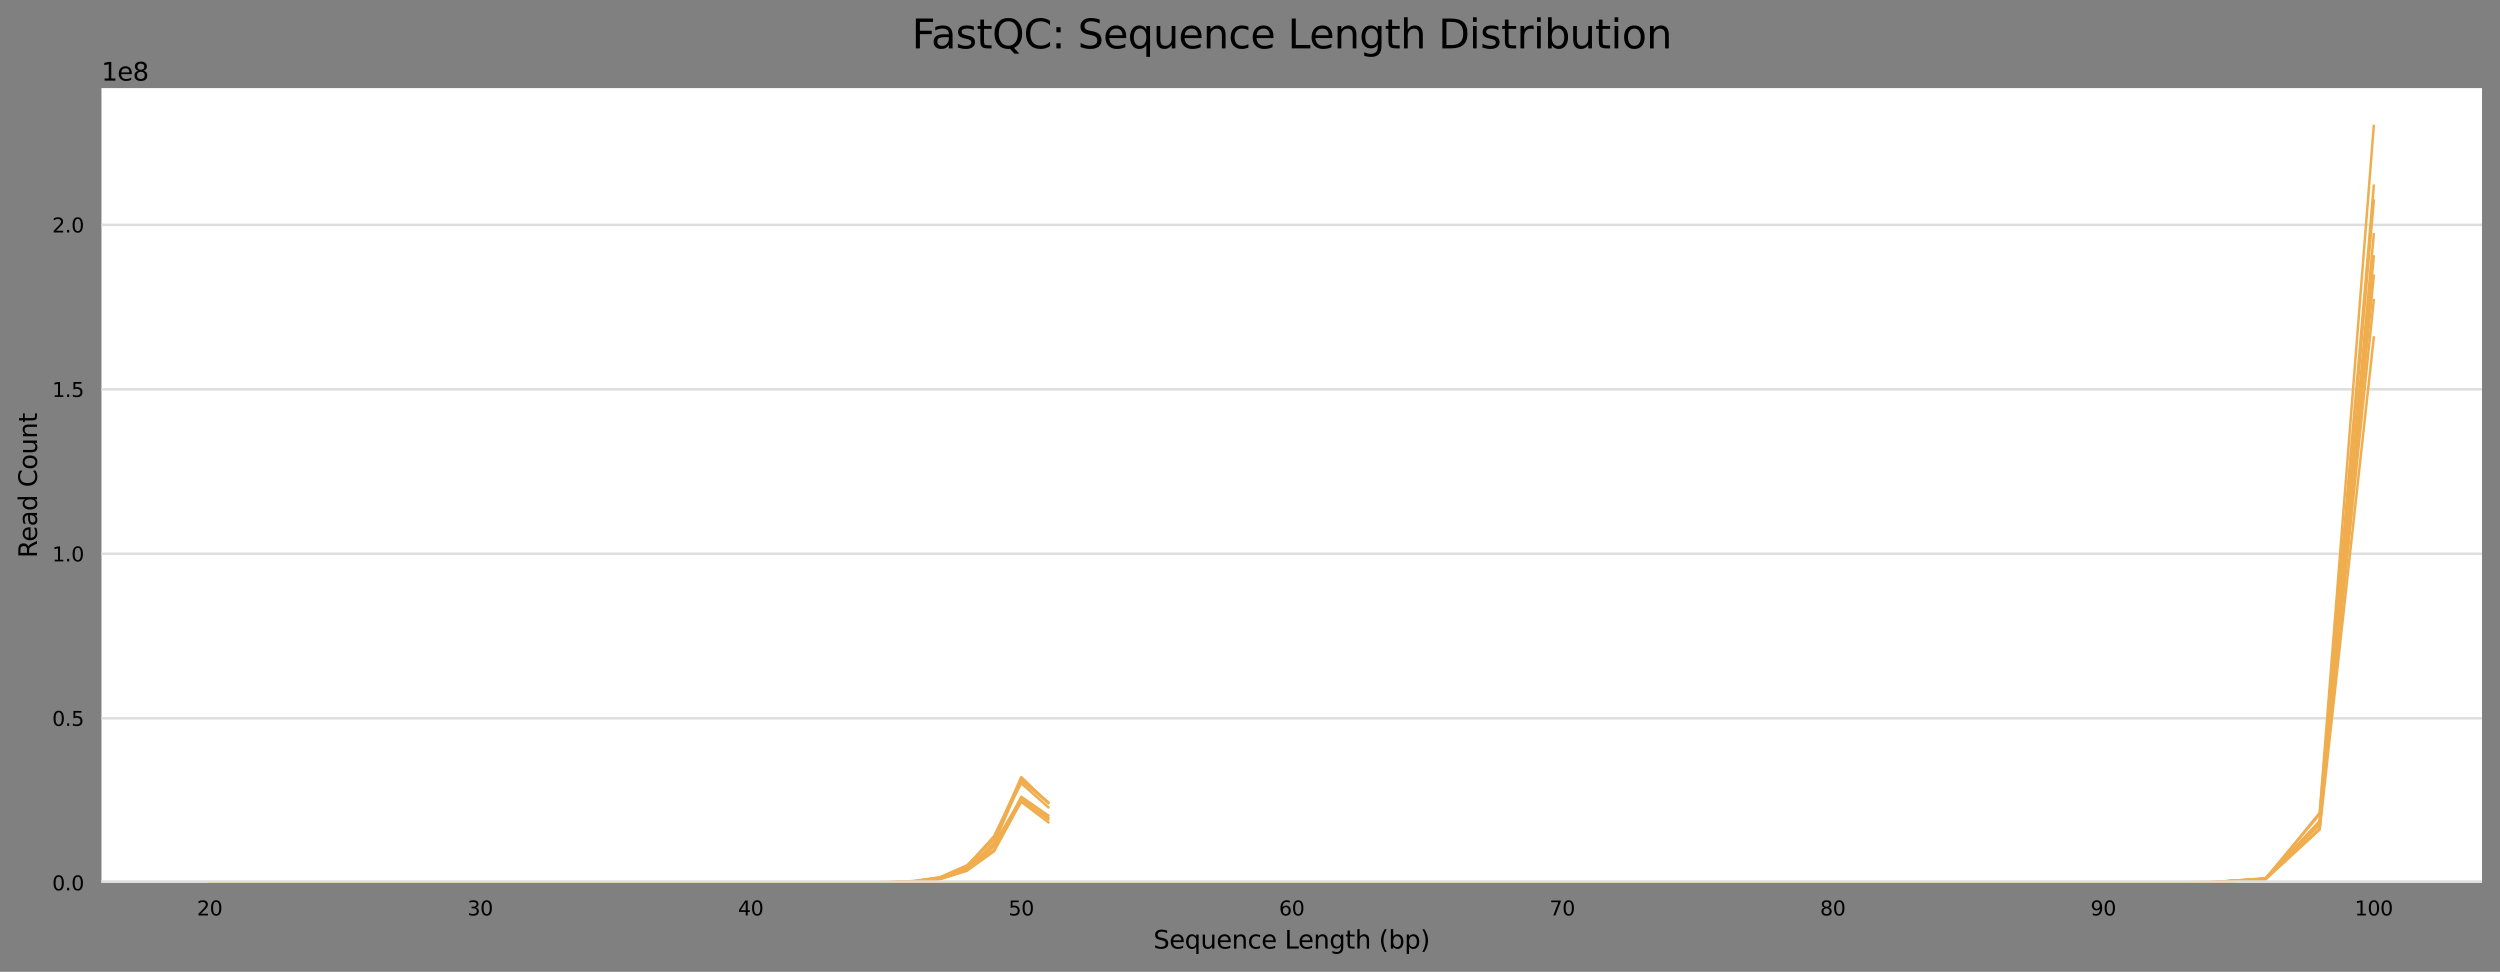 <?xml version="1.0" encoding="utf-8" standalone="no"?>
<!DOCTYPE svg PUBLIC "-//W3C//DTD SVG 1.1//EN"
  "http://www.w3.org/Graphics/SVG/1.1/DTD/svg11.dtd">
<svg xmlns:xlink="http://www.w3.org/1999/xlink" width="1000.341pt" height="388.845pt" viewBox="0 0 1000.341 388.845" xmlns="http://www.w3.org/2000/svg" version="1.1">
 <rect x="0" y="0" width="1000.341" height="388.845" fill="#808080" stroke="none"/>
 <defs>
  <style type="text/css">*{stroke-linejoin: round; stroke-linecap: butt}</style>
 </defs>
 <g id="figure_1">
  <g id="axes_1">
   <g id="patch_1">
    <path d="M 40.601 353.224 
L 993.141 353.224 
L 993.141 35.256 
L 40.601 35.256 
z
" style="fill: #ffffff"/>
   </g>
   <g id="matplotlib.axis_1">
    <g id="xtick_1">
     <g id="text_1">
      <!-- 20 -->
      <g transform="translate(78.808 366.303) scale(0.08 -0.08)">
       <defs>
        <path id="DejaVuSans-32" d="M 1228 531 
L 3431 531 
L 3431 0 
L 469 0 
L 469 531 
Q 828 903 1448 1529 
Q 2069 2156 2228 2338 
Q 2531 2678 2651 2914 
Q 2772 3150 2772 3378 
Q 2772 3750 2511 3984 
Q 2250 4219 1831 4219 
Q 1534 4219 1204 4116 
Q 875 4013 500 3803 
L 500 4441 
Q 881 4594 1212 4672 
Q 1544 4750 1819 4750 
Q 2544 4750 2975 4387 
Q 3406 4025 3406 3419 
Q 3406 3131 3298 2873 
Q 3191 2616 2906 2266 
Q 2828 2175 2409 1742 
Q 1991 1309 1228 531 
z
" transform="scale(0.016)"/>
        <path id="DejaVuSans-30" d="M 2034 4250 
Q 1547 4250 1301 3770 
Q 1056 3291 1056 2328 
Q 1056 1369 1301 889 
Q 1547 409 2034 409 
Q 2525 409 2770 889 
Q 3016 1369 3016 2328 
Q 3016 3291 2770 3770 
Q 2525 4250 2034 4250 
z
M 2034 4750 
Q 2819 4750 3233 4129 
Q 3647 3509 3647 2328 
Q 3647 1150 3233 529 
Q 2819 -91 2034 -91 
Q 1250 -91 836 529 
Q 422 1150 422 2328 
Q 422 3509 836 4129 
Q 1250 4750 2034 4750 
z
" transform="scale(0.016)"/>
       </defs>
       <use xlink:href="#DejaVuSans-32"/>
       <use xlink:href="#DejaVuSans-30" x="63.623"/>
      </g>
     </g>
    </g>
    <g id="xtick_2">
     <g id="text_2">
      <!-- 30 -->
      <g transform="translate(187.051 366.303) scale(0.08 -0.08)">
       <defs>
        <path id="DejaVuSans-33" d="M 2597 2516 
Q 3050 2419 3304 2112 
Q 3559 1806 3559 1356 
Q 3559 666 3084 287 
Q 2609 -91 1734 -91 
Q 1441 -91 1130 -33 
Q 819 25 488 141 
L 488 750 
Q 750 597 1062 519 
Q 1375 441 1716 441 
Q 2309 441 2620 675 
Q 2931 909 2931 1356 
Q 2931 1769 2642 2001 
Q 2353 2234 1838 2234 
L 1294 2234 
L 1294 2753 
L 1863 2753 
Q 2328 2753 2575 2939 
Q 2822 3125 2822 3475 
Q 2822 3834 2567 4026 
Q 2313 4219 1838 4219 
Q 1578 4219 1281 4162 
Q 984 4106 628 3988 
L 628 4550 
Q 988 4650 1302 4700 
Q 1616 4750 1894 4750 
Q 2613 4750 3031 4423 
Q 3450 4097 3450 3541 
Q 3450 3153 3228 2886 
Q 3006 2619 2597 2516 
z
" transform="scale(0.016)"/>
       </defs>
       <use xlink:href="#DejaVuSans-33"/>
       <use xlink:href="#DejaVuSans-30" x="63.623"/>
      </g>
     </g>
    </g>
    <g id="xtick_3">
     <g id="text_3">
      <!-- 40 -->
      <g transform="translate(295.294 366.303) scale(0.08 -0.08)">
       <defs>
        <path id="DejaVuSans-34" d="M 2419 4116 
L 825 1625 
L 2419 1625 
L 2419 4116 
z
M 2253 4666 
L 3047 4666 
L 3047 1625 
L 3713 1625 
L 3713 1100 
L 3047 1100 
L 3047 0 
L 2419 0 
L 2419 1100 
L 313 1100 
L 313 1709 
L 2253 4666 
z
" transform="scale(0.016)"/>
       </defs>
       <use xlink:href="#DejaVuSans-34"/>
       <use xlink:href="#DejaVuSans-30" x="63.623"/>
      </g>
     </g>
    </g>
    <g id="xtick_4">
     <g id="text_4">
      <!-- 50 -->
      <g transform="translate(403.537 366.303) scale(0.08 -0.08)">
       <defs>
        <path id="DejaVuSans-35" d="M 691 4666 
L 3169 4666 
L 3169 4134 
L 1269 4134 
L 1269 2991 
Q 1406 3038 1543 3061 
Q 1681 3084 1819 3084 
Q 2600 3084 3056 2656 
Q 3513 2228 3513 1497 
Q 3513 744 3044 326 
Q 2575 -91 1722 -91 
Q 1428 -91 1123 -41 
Q 819 9 494 109 
L 494 744 
Q 775 591 1075 516 
Q 1375 441 1709 441 
Q 2250 441 2565 725 
Q 2881 1009 2881 1497 
Q 2881 1984 2565 2268 
Q 2250 2553 1709 2553 
Q 1456 2553 1204 2497 
Q 953 2441 691 2322 
L 691 4666 
z
" transform="scale(0.016)"/>
       </defs>
       <use xlink:href="#DejaVuSans-35"/>
       <use xlink:href="#DejaVuSans-30" x="63.623"/>
      </g>
     </g>
    </g>
    <g id="xtick_5">
     <g id="text_5">
      <!-- 60 -->
      <g transform="translate(511.781 366.303) scale(0.08 -0.08)">
       <defs>
        <path id="DejaVuSans-36" d="M 2113 2584 
Q 1688 2584 1439 2293 
Q 1191 2003 1191 1497 
Q 1191 994 1439 701 
Q 1688 409 2113 409 
Q 2538 409 2786 701 
Q 3034 994 3034 1497 
Q 3034 2003 2786 2293 
Q 2538 2584 2113 2584 
z
M 3366 4563 
L 3366 3988 
Q 3128 4100 2886 4159 
Q 2644 4219 2406 4219 
Q 1781 4219 1451 3797 
Q 1122 3375 1075 2522 
Q 1259 2794 1537 2939 
Q 1816 3084 2150 3084 
Q 2853 3084 3261 2657 
Q 3669 2231 3669 1497 
Q 3669 778 3244 343 
Q 2819 -91 2113 -91 
Q 1303 -91 875 529 
Q 447 1150 447 2328 
Q 447 3434 972 4092 
Q 1497 4750 2381 4750 
Q 2619 4750 2861 4703 
Q 3103 4656 3366 4563 
z
" transform="scale(0.016)"/>
       </defs>
       <use xlink:href="#DejaVuSans-36"/>
       <use xlink:href="#DejaVuSans-30" x="63.623"/>
      </g>
     </g>
    </g>
    <g id="xtick_6">
     <g id="text_6">
      <!-- 70 -->
      <g transform="translate(620.024 366.303) scale(0.08 -0.08)">
       <defs>
        <path id="DejaVuSans-37" d="M 525 4666 
L 3525 4666 
L 3525 4397 
L 1831 0 
L 1172 0 
L 2766 4134 
L 525 4134 
L 525 4666 
z
" transform="scale(0.016)"/>
       </defs>
       <use xlink:href="#DejaVuSans-37"/>
       <use xlink:href="#DejaVuSans-30" x="63.623"/>
      </g>
     </g>
    </g>
    <g id="xtick_7">
     <g id="text_7">
      <!-- 80 -->
      <g transform="translate(728.267 366.303) scale(0.08 -0.08)">
       <defs>
        <path id="DejaVuSans-38" d="M 2034 2216 
Q 1584 2216 1326 1975 
Q 1069 1734 1069 1313 
Q 1069 891 1326 650 
Q 1584 409 2034 409 
Q 2484 409 2743 651 
Q 3003 894 3003 1313 
Q 3003 1734 2745 1975 
Q 2488 2216 2034 2216 
z
M 1403 2484 
Q 997 2584 770 2862 
Q 544 3141 544 3541 
Q 544 4100 942 4425 
Q 1341 4750 2034 4750 
Q 2731 4750 3128 4425 
Q 3525 4100 3525 3541 
Q 3525 3141 3298 2862 
Q 3072 2584 2669 2484 
Q 3125 2378 3379 2068 
Q 3634 1759 3634 1313 
Q 3634 634 3220 271 
Q 2806 -91 2034 -91 
Q 1263 -91 848 271 
Q 434 634 434 1313 
Q 434 1759 690 2068 
Q 947 2378 1403 2484 
z
M 1172 3481 
Q 1172 3119 1398 2916 
Q 1625 2713 2034 2713 
Q 2441 2713 2670 2916 
Q 2900 3119 2900 3481 
Q 2900 3844 2670 4047 
Q 2441 4250 2034 4250 
Q 1625 4250 1398 4047 
Q 1172 3844 1172 3481 
z
" transform="scale(0.016)"/>
       </defs>
       <use xlink:href="#DejaVuSans-38"/>
       <use xlink:href="#DejaVuSans-30" x="63.623"/>
      </g>
     </g>
    </g>
    <g id="xtick_8">
     <g id="text_8">
      <!-- 90 -->
      <g transform="translate(836.51 366.303) scale(0.08 -0.08)">
       <defs>
        <path id="DejaVuSans-39" d="M 703 97 
L 703 672 
Q 941 559 1184 500 
Q 1428 441 1663 441 
Q 2288 441 2617 861 
Q 2947 1281 2994 2138 
Q 2813 1869 2534 1725 
Q 2256 1581 1919 1581 
Q 1219 1581 811 2004 
Q 403 2428 403 3163 
Q 403 3881 828 4315 
Q 1253 4750 1959 4750 
Q 2769 4750 3195 4129 
Q 3622 3509 3622 2328 
Q 3622 1225 3098 567 
Q 2575 -91 1691 -91 
Q 1453 -91 1209 -44 
Q 966 3 703 97 
z
M 1959 2075 
Q 2384 2075 2632 2365 
Q 2881 2656 2881 3163 
Q 2881 3666 2632 3958 
Q 2384 4250 1959 4250 
Q 1534 4250 1286 3958 
Q 1038 3666 1038 3163 
Q 1038 2656 1286 2365 
Q 1534 2075 1959 2075 
z
" transform="scale(0.016)"/>
       </defs>
       <use xlink:href="#DejaVuSans-39"/>
       <use xlink:href="#DejaVuSans-30" x="63.623"/>
      </g>
     </g>
    </g>
    <g id="xtick_9">
     <g id="text_9">
      <!-- 100 -->
      <g transform="translate(942.208 366.303) scale(0.08 -0.08)">
       <defs>
        <path id="DejaVuSans-31" d="M 794 531 
L 1825 531 
L 1825 4091 
L 703 3866 
L 703 4441 
L 1819 4666 
L 2450 4666 
L 2450 531 
L 3481 531 
L 3481 0 
L 794 0 
L 794 531 
z
" transform="scale(0.016)"/>
       </defs>
       <use xlink:href="#DejaVuSans-31"/>
       <use xlink:href="#DejaVuSans-30" x="63.623"/>
       <use xlink:href="#DejaVuSans-30" x="127.246"/>
      </g>
     </g>
    </g>
    <g id="text_10">
     <!-- Sequence Length (bp) -->
     <g transform="translate(461.531 379.565) scale(0.1 -0.1)">
      <defs>
       <path id="DejaVuSans-53" d="M 3425 4513 
L 3425 3897 
Q 3066 4069 2747 4153 
Q 2428 4238 2131 4238 
Q 1616 4238 1336 4038 
Q 1056 3838 1056 3469 
Q 1056 3159 1242 3001 
Q 1428 2844 1947 2747 
L 2328 2669 
Q 3034 2534 3370 2195 
Q 3706 1856 3706 1288 
Q 3706 609 3251 259 
Q 2797 -91 1919 -91 
Q 1588 -91 1214 -16 
Q 841 59 441 206 
L 441 856 
Q 825 641 1194 531 
Q 1563 422 1919 422 
Q 2459 422 2753 634 
Q 3047 847 3047 1241 
Q 3047 1584 2836 1778 
Q 2625 1972 2144 2069 
L 1759 2144 
Q 1053 2284 737 2584 
Q 422 2884 422 3419 
Q 422 4038 858 4394 
Q 1294 4750 2059 4750 
Q 2388 4750 2728 4690 
Q 3069 4631 3425 4513 
z
" transform="scale(0.016)"/>
       <path id="DejaVuSans-65" d="M 3597 1894 
L 3597 1613 
L 953 1613 
Q 991 1019 1311 708 
Q 1631 397 2203 397 
Q 2534 397 2845 478 
Q 3156 559 3463 722 
L 3463 178 
Q 3153 47 2828 -22 
Q 2503 -91 2169 -91 
Q 1331 -91 842 396 
Q 353 884 353 1716 
Q 353 2575 817 3079 
Q 1281 3584 2069 3584 
Q 2775 3584 3186 3129 
Q 3597 2675 3597 1894 
z
M 3022 2063 
Q 3016 2534 2758 2815 
Q 2500 3097 2075 3097 
Q 1594 3097 1305 2825 
Q 1016 2553 972 2059 
L 3022 2063 
z
" transform="scale(0.016)"/>
       <path id="DejaVuSans-71" d="M 947 1747 
Q 947 1113 1208 752 
Q 1469 391 1925 391 
Q 2381 391 2643 752 
Q 2906 1113 2906 1747 
Q 2906 2381 2643 2742 
Q 2381 3103 1925 3103 
Q 1469 3103 1208 2742 
Q 947 2381 947 1747 
z
M 2906 525 
Q 2725 213 2448 61 
Q 2172 -91 1784 -91 
Q 1150 -91 751 415 
Q 353 922 353 1747 
Q 353 2572 751 3078 
Q 1150 3584 1784 3584 
Q 2172 3584 2448 3432 
Q 2725 3281 2906 2969 
L 2906 3500 
L 3481 3500 
L 3481 -1331 
L 2906 -1331 
L 2906 525 
z
" transform="scale(0.016)"/>
       <path id="DejaVuSans-75" d="M 544 1381 
L 544 3500 
L 1119 3500 
L 1119 1403 
Q 1119 906 1312 657 
Q 1506 409 1894 409 
Q 2359 409 2629 706 
Q 2900 1003 2900 1516 
L 2900 3500 
L 3475 3500 
L 3475 0 
L 2900 0 
L 2900 538 
Q 2691 219 2414 64 
Q 2138 -91 1772 -91 
Q 1169 -91 856 284 
Q 544 659 544 1381 
z
M 1991 3584 
L 1991 3584 
z
" transform="scale(0.016)"/>
       <path id="DejaVuSans-6e" d="M 3513 2113 
L 3513 0 
L 2938 0 
L 2938 2094 
Q 2938 2591 2744 2837 
Q 2550 3084 2163 3084 
Q 1697 3084 1428 2787 
Q 1159 2491 1159 1978 
L 1159 0 
L 581 0 
L 581 3500 
L 1159 3500 
L 1159 2956 
Q 1366 3272 1645 3428 
Q 1925 3584 2291 3584 
Q 2894 3584 3203 3211 
Q 3513 2838 3513 2113 
z
" transform="scale(0.016)"/>
       <path id="DejaVuSans-63" d="M 3122 3366 
L 3122 2828 
Q 2878 2963 2633 3030 
Q 2388 3097 2138 3097 
Q 1578 3097 1268 2742 
Q 959 2388 959 1747 
Q 959 1106 1268 751 
Q 1578 397 2138 397 
Q 2388 397 2633 464 
Q 2878 531 3122 666 
L 3122 134 
Q 2881 22 2623 -34 
Q 2366 -91 2075 -91 
Q 1284 -91 818 406 
Q 353 903 353 1747 
Q 353 2603 823 3093 
Q 1294 3584 2113 3584 
Q 2378 3584 2631 3529 
Q 2884 3475 3122 3366 
z
" transform="scale(0.016)"/>
       <path id="DejaVuSans-20" transform="scale(0.016)"/>
       <path id="DejaVuSans-4c" d="M 628 4666 
L 1259 4666 
L 1259 531 
L 3531 531 
L 3531 0 
L 628 0 
L 628 4666 
z
" transform="scale(0.016)"/>
       <path id="DejaVuSans-67" d="M 2906 1791 
Q 2906 2416 2648 2759 
Q 2391 3103 1925 3103 
Q 1463 3103 1205 2759 
Q 947 2416 947 1791 
Q 947 1169 1205 825 
Q 1463 481 1925 481 
Q 2391 481 2648 825 
Q 2906 1169 2906 1791 
z
M 3481 434 
Q 3481 -459 3084 -895 
Q 2688 -1331 1869 -1331 
Q 1566 -1331 1297 -1286 
Q 1028 -1241 775 -1147 
L 775 -588 
Q 1028 -725 1275 -790 
Q 1522 -856 1778 -856 
Q 2344 -856 2625 -561 
Q 2906 -266 2906 331 
L 2906 616 
Q 2728 306 2450 153 
Q 2172 0 1784 0 
Q 1141 0 747 490 
Q 353 981 353 1791 
Q 353 2603 747 3093 
Q 1141 3584 1784 3584 
Q 2172 3584 2450 3431 
Q 2728 3278 2906 2969 
L 2906 3500 
L 3481 3500 
L 3481 434 
z
" transform="scale(0.016)"/>
       <path id="DejaVuSans-74" d="M 1172 4494 
L 1172 3500 
L 2356 3500 
L 2356 3053 
L 1172 3053 
L 1172 1153 
Q 1172 725 1289 603 
Q 1406 481 1766 481 
L 2356 481 
L 2356 0 
L 1766 0 
Q 1100 0 847 248 
Q 594 497 594 1153 
L 594 3053 
L 172 3053 
L 172 3500 
L 594 3500 
L 594 4494 
L 1172 4494 
z
" transform="scale(0.016)"/>
       <path id="DejaVuSans-68" d="M 3513 2113 
L 3513 0 
L 2938 0 
L 2938 2094 
Q 2938 2591 2744 2837 
Q 2550 3084 2163 3084 
Q 1697 3084 1428 2787 
Q 1159 2491 1159 1978 
L 1159 0 
L 581 0 
L 581 4863 
L 1159 4863 
L 1159 2956 
Q 1366 3272 1645 3428 
Q 1925 3584 2291 3584 
Q 2894 3584 3203 3211 
Q 3513 2838 3513 2113 
z
" transform="scale(0.016)"/>
       <path id="DejaVuSans-28" d="M 1984 4856 
Q 1566 4138 1362 3434 
Q 1159 2731 1159 2009 
Q 1159 1288 1364 580 
Q 1569 -128 1984 -844 
L 1484 -844 
Q 1016 -109 783 600 
Q 550 1309 550 2009 
Q 550 2706 781 3412 
Q 1013 4119 1484 4856 
L 1984 4856 
z
" transform="scale(0.016)"/>
       <path id="DejaVuSans-62" d="M 3116 1747 
Q 3116 2381 2855 2742 
Q 2594 3103 2138 3103 
Q 1681 3103 1420 2742 
Q 1159 2381 1159 1747 
Q 1159 1113 1420 752 
Q 1681 391 2138 391 
Q 2594 391 2855 752 
Q 3116 1113 3116 1747 
z
M 1159 2969 
Q 1341 3281 1617 3432 
Q 1894 3584 2278 3584 
Q 2916 3584 3314 3078 
Q 3713 2572 3713 1747 
Q 3713 922 3314 415 
Q 2916 -91 2278 -91 
Q 1894 -91 1617 61 
Q 1341 213 1159 525 
L 1159 0 
L 581 0 
L 581 4863 
L 1159 4863 
L 1159 2969 
z
" transform="scale(0.016)"/>
       <path id="DejaVuSans-70" d="M 1159 525 
L 1159 -1331 
L 581 -1331 
L 581 3500 
L 1159 3500 
L 1159 2969 
Q 1341 3281 1617 3432 
Q 1894 3584 2278 3584 
Q 2916 3584 3314 3078 
Q 3713 2572 3713 1747 
Q 3713 922 3314 415 
Q 2916 -91 2278 -91 
Q 1894 -91 1617 61 
Q 1341 213 1159 525 
z
M 3116 1747 
Q 3116 2381 2855 2742 
Q 2594 3103 2138 3103 
Q 1681 3103 1420 2742 
Q 1159 2381 1159 1747 
Q 1159 1113 1420 752 
Q 1681 391 2138 391 
Q 2594 391 2855 752 
Q 3116 1113 3116 1747 
z
" transform="scale(0.016)"/>
       <path id="DejaVuSans-29" d="M 513 4856 
L 1013 4856 
Q 1481 4119 1714 3412 
Q 1947 2706 1947 2009 
Q 1947 1309 1714 600 
Q 1481 -109 1013 -844 
L 513 -844 
Q 928 -128 1133 580 
Q 1338 1288 1338 2009 
Q 1338 2731 1133 3434 
Q 928 4138 513 4856 
z
" transform="scale(0.016)"/>
      </defs>
      <use xlink:href="#DejaVuSans-53"/>
      <use xlink:href="#DejaVuSans-65" x="63.477"/>
      <use xlink:href="#DejaVuSans-71" x="125"/>
      <use xlink:href="#DejaVuSans-75" x="188.477"/>
      <use xlink:href="#DejaVuSans-65" x="251.855"/>
      <use xlink:href="#DejaVuSans-6e" x="313.379"/>
      <use xlink:href="#DejaVuSans-63" x="376.758"/>
      <use xlink:href="#DejaVuSans-65" x="431.738"/>
      <use xlink:href="#DejaVuSans-20" x="493.262"/>
      <use xlink:href="#DejaVuSans-4c" x="525.049"/>
      <use xlink:href="#DejaVuSans-65" x="579.012"/>
      <use xlink:href="#DejaVuSans-6e" x="640.535"/>
      <use xlink:href="#DejaVuSans-67" x="703.914"/>
      <use xlink:href="#DejaVuSans-74" x="767.391"/>
      <use xlink:href="#DejaVuSans-68" x="806.6"/>
      <use xlink:href="#DejaVuSans-20" x="869.979"/>
      <use xlink:href="#DejaVuSans-28" x="901.766"/>
      <use xlink:href="#DejaVuSans-62" x="940.779"/>
      <use xlink:href="#DejaVuSans-70" x="1004.256"/>
      <use xlink:href="#DejaVuSans-29" x="1067.732"/>
     </g>
    </g>
   </g>
   <g id="matplotlib.axis_2">
    <g id="ytick_1">
     <g id="line2d_1">
      <path d="M 40.601 353.224 
L 993.141 353.224 
" clip-path="url(#pc03176a0d5)" style="fill: none; stroke: #dedede; stroke-linecap: square"/>
     </g>
     <g id="text_11">
      <!-- 0.0 -->
      <g transform="translate(20.878 356.263) scale(0.08 -0.08)">
       <defs>
        <path id="DejaVuSans-2e" d="M 684 794 
L 1344 794 
L 1344 0 
L 684 0 
L 684 794 
z
" transform="scale(0.016)"/>
       </defs>
       <use xlink:href="#DejaVuSans-30"/>
       <use xlink:href="#DejaVuSans-2e" x="63.623"/>
       <use xlink:href="#DejaVuSans-30" x="95.41"/>
      </g>
     </g>
    </g>
    <g id="ytick_2">
     <g id="line2d_2">
      <path d="M 40.601 287.412 
L 993.141 287.412 
" clip-path="url(#pc03176a0d5)" style="fill: none; stroke: #dedede; stroke-linecap: square"/>
     </g>
     <g id="text_12">
      <!-- 0.5 -->
      <g transform="translate(20.878 290.452) scale(0.08 -0.08)">
       <use xlink:href="#DejaVuSans-30"/>
       <use xlink:href="#DejaVuSans-2e" x="63.623"/>
       <use xlink:href="#DejaVuSans-35" x="95.41"/>
      </g>
     </g>
    </g>
    <g id="ytick_3">
     <g id="line2d_3">
      <path d="M 40.601 221.601 
L 993.141 221.601 
" clip-path="url(#pc03176a0d5)" style="fill: none; stroke: #dedede; stroke-linecap: square"/>
     </g>
     <g id="text_13">
      <!-- 1.0 -->
      <g transform="translate(20.878 224.64) scale(0.08 -0.08)">
       <use xlink:href="#DejaVuSans-31"/>
       <use xlink:href="#DejaVuSans-2e" x="63.623"/>
       <use xlink:href="#DejaVuSans-30" x="95.41"/>
      </g>
     </g>
    </g>
    <g id="ytick_4">
     <g id="line2d_4">
      <path d="M 40.601 155.789 
L 993.141 155.789 
" clip-path="url(#pc03176a0d5)" style="fill: none; stroke: #dedede; stroke-linecap: square"/>
     </g>
     <g id="text_14">
      <!-- 1.5 -->
      <g transform="translate(20.878 158.829) scale(0.08 -0.08)">
       <use xlink:href="#DejaVuSans-31"/>
       <use xlink:href="#DejaVuSans-2e" x="63.623"/>
       <use xlink:href="#DejaVuSans-35" x="95.41"/>
      </g>
     </g>
    </g>
    <g id="ytick_5">
     <g id="line2d_5">
      <path d="M 40.601 89.978 
L 993.141 89.978 
" clip-path="url(#pc03176a0d5)" style="fill: none; stroke: #dedede; stroke-linecap: square"/>
     </g>
     <g id="text_15">
      <!-- 2.0 -->
      <g transform="translate(20.878 93.017) scale(0.08 -0.08)">
       <use xlink:href="#DejaVuSans-32"/>
       <use xlink:href="#DejaVuSans-2e" x="63.623"/>
       <use xlink:href="#DejaVuSans-30" x="95.41"/>
      </g>
     </g>
    </g>
    <g id="text_16">
     <!-- Read Count -->
     <g transform="translate(14.798 223.241) rotate(-90) scale(0.1 -0.1)">
      <defs>
       <path id="DejaVuSans-52" d="M 2841 2188 
Q 3044 2119 3236 1894 
Q 3428 1669 3622 1275 
L 4263 0 
L 3584 0 
L 2988 1197 
Q 2756 1666 2539 1819 
Q 2322 1972 1947 1972 
L 1259 1972 
L 1259 0 
L 628 0 
L 628 4666 
L 2053 4666 
Q 2853 4666 3247 4331 
Q 3641 3997 3641 3322 
Q 3641 2881 3436 2590 
Q 3231 2300 2841 2188 
z
M 1259 4147 
L 1259 2491 
L 2053 2491 
Q 2509 2491 2742 2702 
Q 2975 2913 2975 3322 
Q 2975 3731 2742 3939 
Q 2509 4147 2053 4147 
L 1259 4147 
z
" transform="scale(0.016)"/>
       <path id="DejaVuSans-61" d="M 2194 1759 
Q 1497 1759 1228 1600 
Q 959 1441 959 1056 
Q 959 750 1161 570 
Q 1363 391 1709 391 
Q 2188 391 2477 730 
Q 2766 1069 2766 1631 
L 2766 1759 
L 2194 1759 
z
M 3341 1997 
L 3341 0 
L 2766 0 
L 2766 531 
Q 2569 213 2275 61 
Q 1981 -91 1556 -91 
Q 1019 -91 701 211 
Q 384 513 384 1019 
Q 384 1609 779 1909 
Q 1175 2209 1959 2209 
L 2766 2209 
L 2766 2266 
Q 2766 2663 2505 2880 
Q 2244 3097 1772 3097 
Q 1472 3097 1187 3025 
Q 903 2953 641 2809 
L 641 3341 
Q 956 3463 1253 3523 
Q 1550 3584 1831 3584 
Q 2591 3584 2966 3190 
Q 3341 2797 3341 1997 
z
" transform="scale(0.016)"/>
       <path id="DejaVuSans-64" d="M 2906 2969 
L 2906 4863 
L 3481 4863 
L 3481 0 
L 2906 0 
L 2906 525 
Q 2725 213 2448 61 
Q 2172 -91 1784 -91 
Q 1150 -91 751 415 
Q 353 922 353 1747 
Q 353 2572 751 3078 
Q 1150 3584 1784 3584 
Q 2172 3584 2448 3432 
Q 2725 3281 2906 2969 
z
M 947 1747 
Q 947 1113 1208 752 
Q 1469 391 1925 391 
Q 2381 391 2643 752 
Q 2906 1113 2906 1747 
Q 2906 2381 2643 2742 
Q 2381 3103 1925 3103 
Q 1469 3103 1208 2742 
Q 947 2381 947 1747 
z
" transform="scale(0.016)"/>
       <path id="DejaVuSans-43" d="M 4122 4306 
L 4122 3641 
Q 3803 3938 3442 4084 
Q 3081 4231 2675 4231 
Q 1875 4231 1450 3742 
Q 1025 3253 1025 2328 
Q 1025 1406 1450 917 
Q 1875 428 2675 428 
Q 3081 428 3442 575 
Q 3803 722 4122 1019 
L 4122 359 
Q 3791 134 3420 21 
Q 3050 -91 2638 -91 
Q 1578 -91 968 557 
Q 359 1206 359 2328 
Q 359 3453 968 4101 
Q 1578 4750 2638 4750 
Q 3056 4750 3426 4639 
Q 3797 4528 4122 4306 
z
" transform="scale(0.016)"/>
       <path id="DejaVuSans-6f" d="M 1959 3097 
Q 1497 3097 1228 2736 
Q 959 2375 959 1747 
Q 959 1119 1226 758 
Q 1494 397 1959 397 
Q 2419 397 2687 759 
Q 2956 1122 2956 1747 
Q 2956 2369 2687 2733 
Q 2419 3097 1959 3097 
z
M 1959 3584 
Q 2709 3584 3137 3096 
Q 3566 2609 3566 1747 
Q 3566 888 3137 398 
Q 2709 -91 1959 -91 
Q 1206 -91 779 398 
Q 353 888 353 1747 
Q 353 2609 779 3096 
Q 1206 3584 1959 3584 
z
" transform="scale(0.016)"/>
      </defs>
      <use xlink:href="#DejaVuSans-52"/>
      <use xlink:href="#DejaVuSans-65" x="64.982"/>
      <use xlink:href="#DejaVuSans-61" x="126.506"/>
      <use xlink:href="#DejaVuSans-64" x="187.785"/>
      <use xlink:href="#DejaVuSans-20" x="251.262"/>
      <use xlink:href="#DejaVuSans-43" x="283.049"/>
      <use xlink:href="#DejaVuSans-6f" x="352.873"/>
      <use xlink:href="#DejaVuSans-75" x="414.055"/>
      <use xlink:href="#DejaVuSans-6e" x="477.434"/>
      <use xlink:href="#DejaVuSans-74" x="540.812"/>
     </g>
    </g>
    <g id="text_17">
     <!-- 1e8 -->
     <g transform="translate(40.601 32.256) scale(0.1 -0.1)">
      <use xlink:href="#DejaVuSans-31"/>
      <use xlink:href="#DejaVuSans-65" x="63.623"/>
      <use xlink:href="#DejaVuSans-38" x="125.146"/>
     </g>
    </g>
   </g>
   <g id="line2d_6">
    <path d="M 83.898 353.223 
L 94.722 353.223 
L 105.547 353.222 
L 116.371 353.222 
L 127.195 353.22 
L 138.019 353.218 
L 148.844 353.216 
L 159.668 353.215 
L 170.492 353.215 
L 181.317 353.216 
L 192.141 353.217 
L 202.965 353.216 
L 213.79 353.216 
L 224.614 353.216 
L 235.438 353.218 
L 246.263 353.219 
L 257.087 353.219 
L 267.911 353.218 
L 278.736 353.214 
L 289.56 353.209 
L 300.384 353.204 
L 311.209 353.198 
L 322.033 353.2 
L 332.857 353.195 
L 343.682 353.163 
L 354.506 353.07 
L 365.33 352.799 
L 376.154 351.666 
L 386.979 347.987 
L 397.803 337.837 
L 408.627 319.462 
L 419.452 327.823 
" clip-path="url(#pc03176a0d5)" style="fill: none; stroke: #f0ad4e; stroke-linecap: square"/>
   </g>
   <g id="line2d_7">
    <path d="M 83.898 353.217 
L 94.722 353.216 
L 105.547 353.217 
L 116.371 353.218 
L 127.195 353.219 
L 138.019 353.219 
L 148.844 353.218 
L 159.668 353.218 
L 170.492 353.217 
L 181.317 353.217 
L 192.141 353.217 
L 202.965 353.218 
L 213.79 353.219 
L 224.614 353.218 
L 235.438 353.218 
L 246.263 353.218 
L 257.087 353.217 
L 267.911 353.216 
L 278.736 353.215 
L 289.56 353.213 
L 300.384 353.21 
L 311.209 353.206 
L 322.033 353.204 
L 332.857 353.194 
L 343.682 353.164 
L 354.506 353.06 
L 365.33 352.766 
L 376.154 351.607 
L 386.979 348.012 
L 397.803 340.058 
L 408.627 318.8 
L 419.452 326.329 
" clip-path="url(#pc03176a0d5)" style="fill: none; stroke: #f0ad4e; stroke-linecap: square"/>
   </g>
   <g id="line2d_8">
    <path d="M 83.898 353.223 
L 94.722 353.223 
L 105.547 353.223 
L 116.371 353.222 
L 127.195 353.222 
L 138.019 353.22 
L 148.844 353.219 
L 159.668 353.219 
L 170.492 353.219 
L 181.317 353.22 
L 192.141 353.22 
L 202.965 353.22 
L 213.79 353.22 
L 224.614 353.22 
L 235.438 353.221 
L 246.263 353.221 
L 257.087 353.22 
L 267.911 353.22 
L 278.736 353.217 
L 289.56 353.214 
L 300.384 353.21 
L 311.209 353.207 
L 322.033 353.207 
L 332.857 353.199 
L 343.682 353.161 
L 354.506 353.035 
L 365.33 352.672 
L 376.154 351.191 
L 386.979 346.432 
L 397.803 334.638 
L 408.627 311.551 
L 419.452 321.07 
" clip-path="url(#pc03176a0d5)" style="fill: none; stroke: #f0ad4e; stroke-linecap: square"/>
   </g>
   <g id="line2d_9">
    <path d="M 83.898 353.201 
L 94.722 353.201 
L 105.547 353.203 
L 116.371 353.207 
L 127.195 353.209 
L 138.019 353.21 
L 148.844 353.208 
L 159.668 353.208 
L 170.492 353.207 
L 181.317 353.206 
L 192.141 353.207 
L 202.965 353.207 
L 213.79 353.211 
L 224.614 353.211 
L 235.438 353.21 
L 246.263 353.209 
L 257.087 353.209 
L 267.911 353.207 
L 278.736 353.207 
L 289.56 353.203 
L 300.384 353.197 
L 311.209 353.191 
L 322.033 353.188 
L 332.857 353.171 
L 343.682 353.126 
L 354.506 352.979 
L 365.33 352.552 
L 376.154 350.992 
L 386.979 346.213 
L 397.803 335.963 
L 408.627 310.932 
L 419.452 321.331 
" clip-path="url(#pc03176a0d5)" style="fill: none; stroke: #f0ad4e; stroke-linecap: square"/>
   </g>
   <g id="line2d_10">
    <path d="M 83.898 353.206 
L 105.547 353.204 
L 127.195 353.198 
L 148.844 353.198 
L 170.492 353.201 
L 192.141 353.202 
L 213.79 353.201 
L 235.438 353.199 
L 257.087 353.198 
L 278.736 353.197 
L 300.384 353.196 
L 322.033 353.195 
L 343.682 353.194 
L 365.33 353.194 
L 386.979 353.193 
L 408.627 353.196 
L 430.276 353.194 
L 451.925 353.193 
L 473.573 353.193 
L 495.222 353.19 
L 516.871 353.19 
L 538.519 353.188 
L 560.168 353.188 
L 581.817 353.189 
L 603.465 353.187 
L 625.114 353.188 
L 646.762 353.188 
L 668.411 353.188 
L 690.06 353.188 
L 711.708 353.187 
L 733.357 353.183 
L 755.006 353.183 
L 776.654 353.179 
L 798.303 353.175 
L 819.952 353.171 
L 841.6 353.16 
L 863.249 353.147 
L 884.897 353.082 
L 906.546 351.827 
L 928.195 331.922 
L 949.843 135.036 
" clip-path="url(#pc03176a0d5)" style="fill: none; stroke: #f0ad4e; stroke-linecap: square"/>
   </g>
   <g id="line2d_11">
    <path d="M 83.898 353.195 
L 105.547 353.193 
L 127.195 353.18 
L 148.844 353.18 
L 170.492 353.185 
L 192.141 353.184 
L 213.79 353.182 
L 235.438 353.179 
L 257.087 353.172 
L 278.736 353.173 
L 300.384 353.169 
L 322.033 353.163 
L 343.682 353.164 
L 365.33 353.154 
L 386.979 353.165 
L 408.627 353.173 
L 430.276 353.159 
L 451.925 353.164 
L 473.573 353.16 
L 495.222 353.161 
L 516.871 353.162 
L 538.519 353.155 
L 560.168 353.16 
L 581.817 353.16 
L 603.465 353.148 
L 625.114 353.151 
L 646.762 353.154 
L 668.411 353.155 
L 690.06 353.155 
L 711.708 353.149 
L 733.357 353.148 
L 755.006 353.15 
L 776.654 353.138 
L 798.303 353.142 
L 819.952 353.129 
L 841.6 353.107 
L 863.249 353.09 
L 884.897 352.996 
L 906.546 351.568 
L 928.195 330.073 
L 949.843 93.788 
" clip-path="url(#pc03176a0d5)" style="fill: none; stroke: #f0ad4e; stroke-linecap: square"/>
   </g>
   <g id="line2d_12">
    <path d="M 83.898 353.205 
L 105.547 353.204 
L 127.195 353.198 
L 148.844 353.199 
L 170.492 353.201 
L 192.141 353.202 
L 213.79 353.201 
L 235.438 353.201 
L 257.087 353.2 
L 278.736 353.199 
L 300.384 353.199 
L 322.033 353.198 
L 343.682 353.197 
L 365.33 353.197 
L 386.979 353.196 
L 408.627 353.197 
L 430.276 353.196 
L 451.925 353.196 
L 473.573 353.195 
L 495.222 353.194 
L 516.871 353.193 
L 538.519 353.191 
L 560.168 353.193 
L 581.817 353.192 
L 603.465 353.191 
L 625.114 353.192 
L 646.762 353.191 
L 668.411 353.191 
L 690.06 353.191 
L 711.708 353.189 
L 733.357 353.187 
L 755.006 353.186 
L 776.654 353.182 
L 798.303 353.178 
L 819.952 353.174 
L 841.6 353.159 
L 863.249 353.147 
L 884.897 353.081 
L 906.546 351.528 
L 928.195 328.52 
L 949.843 110.334 
" clip-path="url(#pc03176a0d5)" style="fill: none; stroke: #f0ad4e; stroke-linecap: square"/>
   </g>
   <g id="line2d_13">
    <path d="M 83.898 353.206 
L 105.547 353.205 
L 127.195 353.199 
L 148.844 353.2 
L 170.492 353.201 
L 192.141 353.203 
L 213.79 353.201 
L 235.438 353.199 
L 257.087 353.199 
L 278.736 353.198 
L 300.384 353.197 
L 322.033 353.196 
L 343.682 353.195 
L 365.33 353.195 
L 386.979 353.193 
L 408.627 353.195 
L 430.276 353.193 
L 451.925 353.193 
L 473.573 353.192 
L 495.222 353.191 
L 516.871 353.191 
L 538.519 353.188 
L 560.168 353.19 
L 581.817 353.19 
L 603.465 353.188 
L 625.114 353.189 
L 646.762 353.189 
L 668.411 353.188 
L 690.06 353.188 
L 711.708 353.187 
L 733.357 353.184 
L 755.006 353.182 
L 776.654 353.177 
L 798.303 353.173 
L 819.952 353.169 
L 841.6 353.153 
L 863.249 353.14 
L 884.897 353.069 
L 906.546 351.559 
L 928.195 329.589 
L 949.843 120.082 
" clip-path="url(#pc03176a0d5)" style="fill: none; stroke: #f0ad4e; stroke-linecap: square"/>
   </g>
   <g id="line2d_14">
    <path d="M 83.898 353.223 
L 94.722 353.223 
L 105.547 353.223 
L 116.371 353.223 
L 127.195 353.222 
L 138.019 353.22 
L 148.844 353.219 
L 159.668 353.219 
L 170.492 353.219 
L 181.317 353.219 
L 192.141 353.219 
L 202.965 353.218 
L 213.79 353.218 
L 224.614 353.218 
L 235.438 353.22 
L 246.263 353.221 
L 257.087 353.221 
L 267.911 353.22 
L 278.736 353.218 
L 289.56 353.213 
L 300.384 353.209 
L 311.209 353.204 
L 322.033 353.205 
L 332.857 353.201 
L 343.682 353.169 
L 354.506 353.072 
L 365.33 352.727 
L 376.154 351.435 
L 386.979 347.078 
L 397.803 334.63 
L 408.627 313.39 
L 419.452 323.003 
" clip-path="url(#pc03176a0d5)" style="fill: none; stroke: #f0ad4e; stroke-linecap: square"/>
   </g>
   <g id="line2d_15">
    <path d="M 83.898 353.211 
L 94.722 353.21 
L 105.547 353.211 
L 116.371 353.214 
L 127.195 353.216 
L 138.019 353.216 
L 148.844 353.215 
L 159.668 353.214 
L 170.492 353.214 
L 181.317 353.214 
L 192.141 353.213 
L 202.965 353.213 
L 213.79 353.217 
L 224.614 353.216 
L 235.438 353.216 
L 246.263 353.215 
L 257.087 353.215 
L 267.911 353.213 
L 278.736 353.214 
L 289.56 353.211 
L 300.384 353.204 
L 311.209 353.203 
L 322.033 353.199 
L 332.857 353.18 
L 343.682 353.158 
L 354.506 353.043 
L 365.33 352.704 
L 376.154 351.427 
L 386.979 347.382 
L 397.803 337.36 
L 408.627 312.324 
L 419.452 321.255 
" clip-path="url(#pc03176a0d5)" style="fill: none; stroke: #f0ad4e; stroke-linecap: square"/>
   </g>
   <g id="line2d_16">
    <path d="M 83.898 353.2 
L 105.547 353.198 
L 127.195 353.19 
L 148.844 353.19 
L 170.492 353.194 
L 192.141 353.195 
L 213.79 353.193 
L 235.438 353.19 
L 257.087 353.189 
L 278.736 353.187 
L 300.384 353.186 
L 322.033 353.184 
L 343.682 353.183 
L 365.33 353.181 
L 386.979 353.181 
L 408.627 353.182 
L 430.276 353.181 
L 451.925 353.18 
L 473.573 353.178 
L 495.222 353.175 
L 516.871 353.174 
L 538.519 353.169 
L 560.168 353.17 
L 581.817 353.168 
L 603.465 353.168 
L 625.114 353.172 
L 646.762 353.171 
L 668.411 353.173 
L 690.06 353.17 
L 711.708 353.169 
L 733.357 353.163 
L 755.006 353.161 
L 776.654 353.152 
L 798.303 353.144 
L 819.952 353.14 
L 841.6 353.121 
L 863.249 353.103 
L 884.897 353.008 
L 906.546 351.442 
L 928.195 325.833 
L 949.843 74.336 
" clip-path="url(#pc03176a0d5)" style="fill: none; stroke: #f0ad4e; stroke-linecap: square"/>
   </g>
   <g id="line2d_17">
    <path d="M 83.898 353.197 
L 105.547 353.197 
L 127.195 353.189 
L 148.844 353.19 
L 170.492 353.193 
L 192.141 353.194 
L 213.79 353.192 
L 235.438 353.187 
L 257.087 353.187 
L 278.736 353.184 
L 300.384 353.184 
L 322.033 353.182 
L 343.682 353.179 
L 365.33 353.178 
L 386.979 353.174 
L 408.627 353.178 
L 430.276 353.175 
L 451.925 353.174 
L 473.573 353.171 
L 495.222 353.167 
L 516.871 353.168 
L 538.519 353.163 
L 560.168 353.164 
L 581.817 353.163 
L 603.465 353.16 
L 625.114 353.162 
L 646.762 353.16 
L 668.411 353.162 
L 690.06 353.159 
L 711.708 353.157 
L 733.357 353.149 
L 755.006 353.145 
L 776.654 353.134 
L 798.303 353.122 
L 819.952 353.116 
L 841.6 353.089 
L 863.249 353.058 
L 884.897 352.964 
L 906.546 351.735 
L 928.195 325.216 
L 949.843 50.397 
" clip-path="url(#pc03176a0d5)" style="fill: none; stroke: #f0ad4e; stroke-linecap: square"/>
   </g>
   <g id="line2d_18">
    <path d="M 83.898 353.2 
L 105.547 353.198 
L 127.195 353.187 
L 148.844 353.186 
L 170.492 353.191 
L 192.141 353.188 
L 213.79 353.185 
L 235.438 353.182 
L 257.087 353.173 
L 278.736 353.174 
L 300.384 353.168 
L 322.033 353.163 
L 343.682 353.164 
L 365.33 353.153 
L 386.979 353.164 
L 408.627 353.172 
L 430.276 353.157 
L 451.925 353.163 
L 473.573 353.157 
L 495.222 353.157 
L 516.871 353.158 
L 538.519 353.152 
L 560.168 353.156 
L 581.817 353.153 
L 603.465 353.141 
L 625.114 353.146 
L 646.762 353.148 
L 668.411 353.147 
L 690.06 353.147 
L 711.708 353.14 
L 733.357 353.139 
L 755.006 353.138 
L 776.654 353.125 
L 798.303 353.13 
L 819.952 353.118 
L 841.6 353.097 
L 863.249 353.075 
L 884.897 352.97 
L 906.546 351.68 
L 928.195 331.684 
L 949.843 102.61 
" clip-path="url(#pc03176a0d5)" style="fill: none; stroke: #f0ad4e; stroke-linecap: square"/>
   </g>
   <g id="line2d_19">
    <path d="M 83.898 353.204 
L 105.547 353.202 
L 127.195 353.194 
L 148.844 353.193 
L 170.492 353.196 
L 192.141 353.196 
L 213.79 353.192 
L 235.438 353.188 
L 257.087 353.186 
L 278.736 353.182 
L 300.384 353.18 
L 322.033 353.178 
L 343.682 353.177 
L 365.33 353.173 
L 386.979 353.171 
L 408.627 353.175 
L 430.276 353.172 
L 451.925 353.171 
L 473.573 353.169 
L 495.222 353.162 
L 516.871 353.163 
L 538.519 353.156 
L 560.168 353.16 
L 581.817 353.159 
L 603.465 353.156 
L 625.114 353.162 
L 646.762 353.16 
L 668.411 353.162 
L 690.06 353.162 
L 711.708 353.159 
L 733.357 353.151 
L 755.006 353.149 
L 776.654 353.138 
L 798.303 353.131 
L 819.952 353.128 
L 841.6 353.111 
L 863.249 353.087 
L 884.897 352.986 
L 906.546 351.771 
L 928.195 328.892 
L 949.843 80.259 
" clip-path="url(#pc03176a0d5)" style="fill: none; stroke: #f0ad4e; stroke-linecap: square"/>
   </g>
   <g id="line2d_20">
    <path d="M 83.898 353.223 
L 94.722 353.223 
L 105.547 353.223 
L 116.371 353.222 
L 127.195 353.221 
L 138.019 353.22 
L 148.844 353.219 
L 159.668 353.218 
L 170.492 353.218 
L 181.317 353.219 
L 192.141 353.219 
L 202.965 353.218 
L 213.79 353.218 
L 224.614 353.218 
L 235.438 353.219 
L 246.263 353.22 
L 257.087 353.22 
L 267.911 353.22 
L 278.736 353.217 
L 289.56 353.213 
L 300.384 353.208 
L 311.209 353.204 
L 322.033 353.205 
L 332.857 353.201 
L 343.682 353.172 
L 354.506 353.088 
L 365.33 352.815 
L 376.154 351.718 
L 386.979 348.257 
L 397.803 338.576 
L 408.627 320.823 
L 419.452 329.01 
" clip-path="url(#pc03176a0d5)" style="fill: none; stroke: #f0ad4e; stroke-linecap: square"/>
   </g>
   <g id="line2d_21">
    <path d="M 83.898 353.213 
L 94.722 353.213 
L 105.547 353.214 
L 116.371 353.215 
L 127.195 353.217 
L 138.019 353.217 
L 148.844 353.216 
L 159.668 353.215 
L 170.492 353.215 
L 181.317 353.215 
L 192.141 353.214 
L 202.965 353.214 
L 213.79 353.217 
L 224.614 353.216 
L 235.438 353.216 
L 246.263 353.215 
L 257.087 353.215 
L 267.911 353.214 
L 278.736 353.214 
L 289.56 353.211 
L 300.384 353.207 
L 311.209 353.204 
L 322.033 353.202 
L 332.857 353.191 
L 343.682 353.166 
L 354.506 353.068 
L 365.33 352.79 
L 376.154 351.704 
L 386.979 348.377 
L 397.803 340.593 
L 408.627 320.623 
L 419.452 327.245 
" clip-path="url(#pc03176a0d5)" style="fill: none; stroke: #f0ad4e; stroke-linecap: square"/>
   </g>
   <g id="line2d_22">
    <path d="M 40.601 353.224 
L 993.141 353.224 
" clip-path="url(#pc03176a0d5)" style="fill: none; stroke: #dedede; stroke-width: 2; stroke-linecap: square"/>
   </g>
   <g id="text_18">
    <!-- FastQC: Sequence Length Distribution -->
    <g transform="translate(364.858 19.358) scale(0.16 -0.16)">
     <defs>
      <path id="DejaVuSans-46" d="M 628 4666 
L 3309 4666 
L 3309 4134 
L 1259 4134 
L 1259 2759 
L 3109 2759 
L 3109 2228 
L 1259 2228 
L 1259 0 
L 628 0 
L 628 4666 
z
" transform="scale(0.016)"/>
      <path id="DejaVuSans-73" d="M 2834 3397 
L 2834 2853 
Q 2591 2978 2328 3040 
Q 2066 3103 1784 3103 
Q 1356 3103 1142 2972 
Q 928 2841 928 2578 
Q 928 2378 1081 2264 
Q 1234 2150 1697 2047 
L 1894 2003 
Q 2506 1872 2764 1633 
Q 3022 1394 3022 966 
Q 3022 478 2636 193 
Q 2250 -91 1575 -91 
Q 1294 -91 989 -36 
Q 684 19 347 128 
L 347 722 
Q 666 556 975 473 
Q 1284 391 1588 391 
Q 1994 391 2212 530 
Q 2431 669 2431 922 
Q 2431 1156 2273 1281 
Q 2116 1406 1581 1522 
L 1381 1569 
Q 847 1681 609 1914 
Q 372 2147 372 2553 
Q 372 3047 722 3315 
Q 1072 3584 1716 3584 
Q 2034 3584 2315 3537 
Q 2597 3491 2834 3397 
z
" transform="scale(0.016)"/>
      <path id="DejaVuSans-51" d="M 2522 4238 
Q 1834 4238 1429 3725 
Q 1025 3213 1025 2328 
Q 1025 1447 1429 934 
Q 1834 422 2522 422 
Q 3209 422 3611 934 
Q 4013 1447 4013 2328 
Q 4013 3213 3611 3725 
Q 3209 4238 2522 4238 
z
M 3406 84 
L 4238 -825 
L 3475 -825 
L 2784 -78 
Q 2681 -84 2626 -87 
Q 2572 -91 2522 -91 
Q 1538 -91 948 567 
Q 359 1225 359 2328 
Q 359 3434 948 4092 
Q 1538 4750 2522 4750 
Q 3503 4750 4090 4092 
Q 4678 3434 4678 2328 
Q 4678 1516 4351 937 
Q 4025 359 3406 84 
z
" transform="scale(0.016)"/>
      <path id="DejaVuSans-3a" d="M 750 794 
L 1409 794 
L 1409 0 
L 750 0 
L 750 794 
z
M 750 3309 
L 1409 3309 
L 1409 2516 
L 750 2516 
L 750 3309 
z
" transform="scale(0.016)"/>
      <path id="DejaVuSans-44" d="M 1259 4147 
L 1259 519 
L 2022 519 
Q 2988 519 3436 956 
Q 3884 1394 3884 2338 
Q 3884 3275 3436 3711 
Q 2988 4147 2022 4147 
L 1259 4147 
z
M 628 4666 
L 1925 4666 
Q 3281 4666 3915 4102 
Q 4550 3538 4550 2338 
Q 4550 1131 3912 565 
Q 3275 0 1925 0 
L 628 0 
L 628 4666 
z
" transform="scale(0.016)"/>
      <path id="DejaVuSans-69" d="M 603 3500 
L 1178 3500 
L 1178 0 
L 603 0 
L 603 3500 
z
M 603 4863 
L 1178 4863 
L 1178 4134 
L 603 4134 
L 603 4863 
z
" transform="scale(0.016)"/>
      <path id="DejaVuSans-72" d="M 2631 2963 
Q 2534 3019 2420 3045 
Q 2306 3072 2169 3072 
Q 1681 3072 1420 2755 
Q 1159 2438 1159 1844 
L 1159 0 
L 581 0 
L 581 3500 
L 1159 3500 
L 1159 2956 
Q 1341 3275 1631 3429 
Q 1922 3584 2338 3584 
Q 2397 3584 2469 3576 
Q 2541 3569 2628 3553 
L 2631 2963 
z
" transform="scale(0.016)"/>
     </defs>
     <use xlink:href="#DejaVuSans-46"/>
     <use xlink:href="#DejaVuSans-61" x="48.395"/>
     <use xlink:href="#DejaVuSans-73" x="109.674"/>
     <use xlink:href="#DejaVuSans-74" x="161.773"/>
     <use xlink:href="#DejaVuSans-51" x="200.982"/>
     <use xlink:href="#DejaVuSans-43" x="279.693"/>
     <use xlink:href="#DejaVuSans-3a" x="349.518"/>
     <use xlink:href="#DejaVuSans-20" x="383.209"/>
     <use xlink:href="#DejaVuSans-53" x="414.996"/>
     <use xlink:href="#DejaVuSans-65" x="478.473"/>
     <use xlink:href="#DejaVuSans-71" x="539.996"/>
     <use xlink:href="#DejaVuSans-75" x="603.473"/>
     <use xlink:href="#DejaVuSans-65" x="666.852"/>
     <use xlink:href="#DejaVuSans-6e" x="728.375"/>
     <use xlink:href="#DejaVuSans-63" x="791.754"/>
     <use xlink:href="#DejaVuSans-65" x="846.734"/>
     <use xlink:href="#DejaVuSans-20" x="908.258"/>
     <use xlink:href="#DejaVuSans-4c" x="940.045"/>
     <use xlink:href="#DejaVuSans-65" x="994.008"/>
     <use xlink:href="#DejaVuSans-6e" x="1055.531"/>
     <use xlink:href="#DejaVuSans-67" x="1118.91"/>
     <use xlink:href="#DejaVuSans-74" x="1182.387"/>
     <use xlink:href="#DejaVuSans-68" x="1221.596"/>
     <use xlink:href="#DejaVuSans-20" x="1284.975"/>
     <use xlink:href="#DejaVuSans-44" x="1316.762"/>
     <use xlink:href="#DejaVuSans-69" x="1393.764"/>
     <use xlink:href="#DejaVuSans-73" x="1421.547"/>
     <use xlink:href="#DejaVuSans-74" x="1473.646"/>
     <use xlink:href="#DejaVuSans-72" x="1512.855"/>
     <use xlink:href="#DejaVuSans-69" x="1553.969"/>
     <use xlink:href="#DejaVuSans-62" x="1581.752"/>
     <use xlink:href="#DejaVuSans-75" x="1645.229"/>
     <use xlink:href="#DejaVuSans-74" x="1708.607"/>
     <use xlink:href="#DejaVuSans-69" x="1747.816"/>
     <use xlink:href="#DejaVuSans-6f" x="1775.6"/>
     <use xlink:href="#DejaVuSans-6e" x="1836.781"/>
    </g>
   </g>
  </g>
 </g>
 <defs>
  <clipPath id="pc03176a0d5">
   <rect x="40.601" y="35.256" width="952.54" height="317.968"/>
  </clipPath>
 </defs>
</svg>
